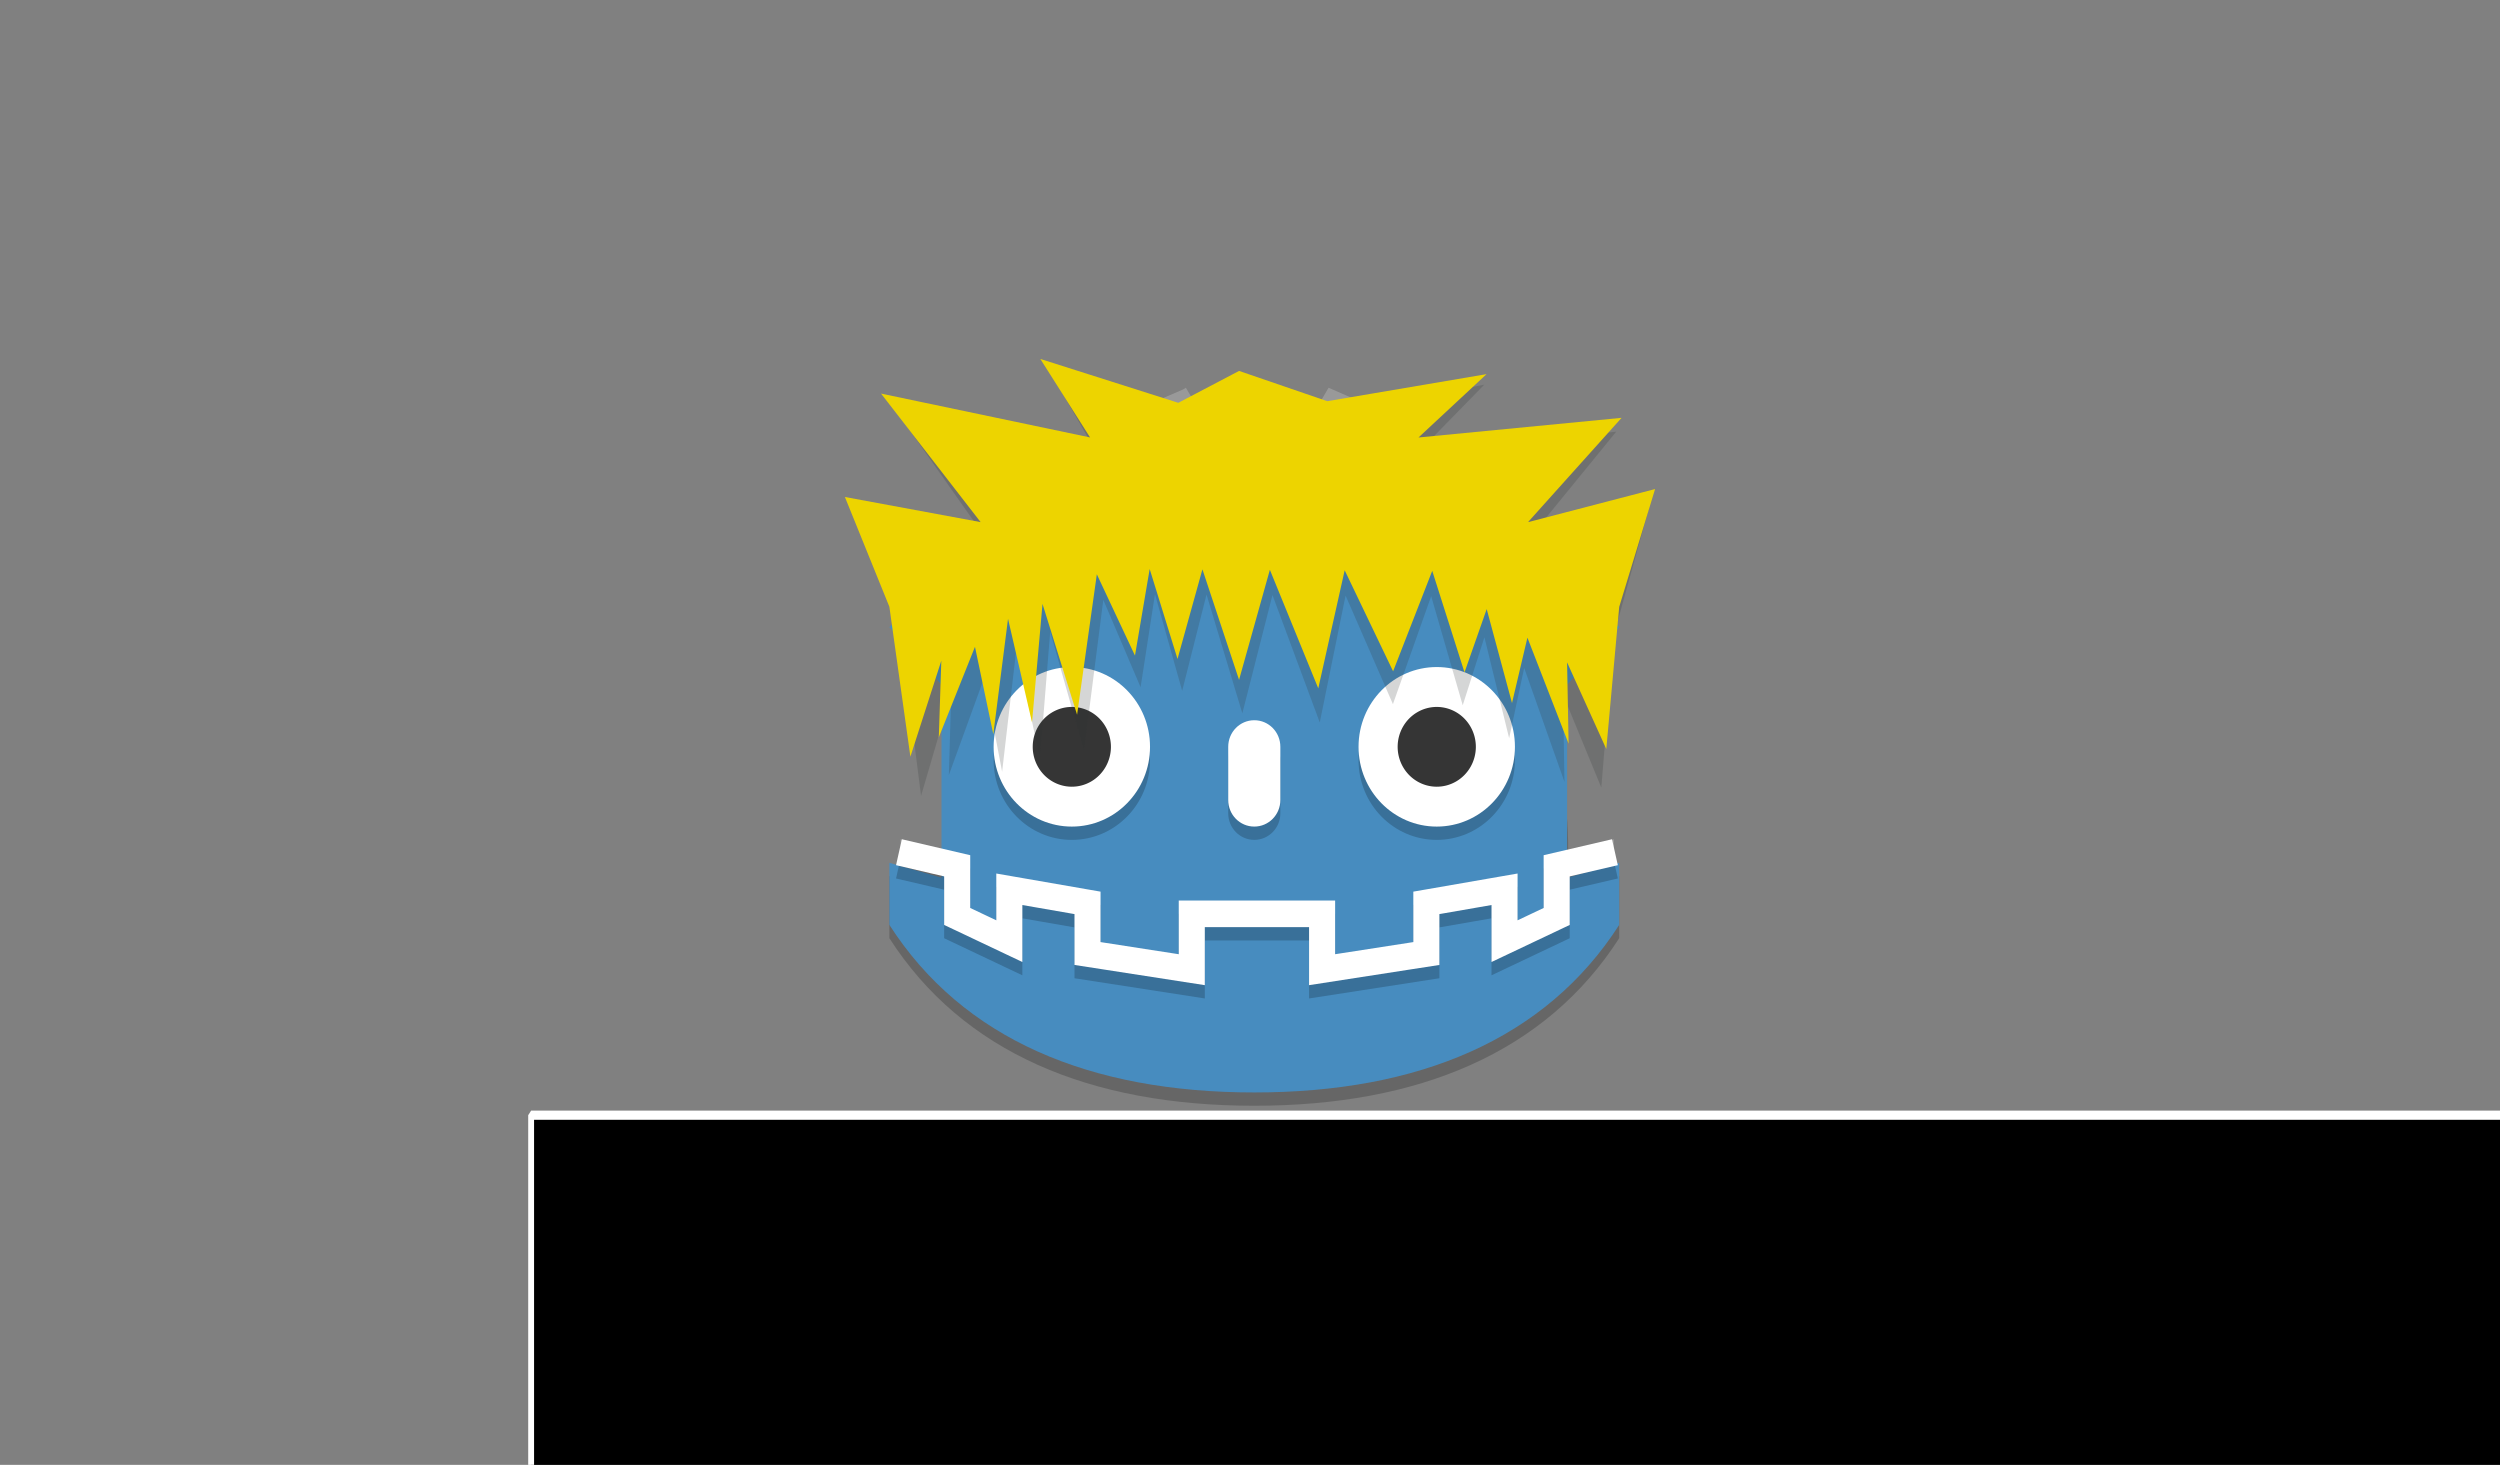 <?xml version="1.0" encoding="UTF-8" standalone="no"?>
<svg
   xmlns:dc="http://purl.org/dc/elements/1.1/"
   xmlns:cc="http://creativecommons.org/ns#"
   xmlns:rdf="http://www.w3.org/1999/02/22-rdf-syntax-ns#"
   xmlns:svg="http://www.w3.org/2000/svg"
   xmlns="http://www.w3.org/2000/svg"
   xmlns:xlink="http://www.w3.org/1999/xlink"
   xmlns:sodipodi="http://sodipodi.sourceforge.net/DTD/sodipodi-0.dtd"
   xmlns:inkscape="http://www.inkscape.org/namespaces/inkscape"
   height="600"
   width="1024"
   version="1"
   id="svg3967"
   sodipodi:docname="splash.svg"
   inkscape:version="0.92.3 (2405546, 2018-03-11)"
   inkscape:export-filename="/home/jeremi360/DevProjects/Godot/Rakugo/graphics/splash.png"
   inkscape:export-xdpi="96"
   inkscape:export-ydpi="96">
  <rect width="100%" height="100%" fill="#808080" stroke="none"/>
  <defs
     id="defs3971">
    <linearGradient
       inkscape:collect="always"
       id="linearGradient1018">
      <stop
         style="stop-color:#478cbf;stop-opacity:1;"
         offset="0"
         id="stop1014" />
      <stop
         style="stop-color:#edd400;stop-opacity:1"
         offset="1"
         id="stop1016" />
    </linearGradient>
    <linearGradient
       inkscape:collect="always"
       xlink:href="#linearGradient1018"
       id="linearGradient41"
       gradientUnits="userSpaceOnUse"
       x1="415.142"
       y1="529.261"
       x2="412.854"
       y2="457.877" />
  </defs>
  <sodipodi:namedview
     pagecolor="#ffffff"
     bordercolor="#666666"
     borderopacity="1"
     objecttolerance="10"
     gridtolerance="10"
     guidetolerance="10"
     inkscape:pageopacity="0"
     inkscape:pageshadow="2"
     inkscape:window-width="1366"
     inkscape:window-height="720"
     id="namedview3969"
     showgrid="false"
     inkscape:snap-global="false"
     inkscape:zoom="0.78545995"
     inkscape:cx="221.51254"
     inkscape:cy="217.8412"
     inkscape:window-x="0"
     inkscape:window-y="48"
     inkscape:window-maximized="1"
     inkscape:current-layer="svg3967"
     inkscape:pagecheckerboard="true" />
  <g
     id="g927"
     transform="matrix(5.218,0,0,5.325,347.985,-2716.669)">
    <path
       sodipodi:nodetypes="cccscccsc"
       inkscape:connector-curvature="0"
       id="path3941"
       d="m 7.216,578.708 -4.092,-1.144 v 4.773 c 5.767,8.807 15.755,12.89 28.645,12.89 12.89,0 22.878,-4.083 28.645,-12.89 v -4.773 l -4.092,1.144 c 1.218,-22.792 -10.199,-2.295 -22.867,-2.226 -12.497,0.068 -26.239,-20.602 -26.239,2.226 z"
       style="opacity:0.2;stroke-width:1.023" />
    <path
       sodipodi:nodetypes="ccccccccccccsccccccccccccc"
       inkscape:connector-curvature="0"
       id="path3943"
       d="m 26.04,541.029 -0.235,0.137 -3.536,1.497 -3.39,1.435 1.432,7.158 -6.593,3.014 -3.432,-3.014 -7.161,7.158 4.092,4.432 v 14.839 l -4.092,-1.144 v 4.773 c 5.767,8.807 15.755,12.89 28.645,12.89 12.89,0 22.878,-4.083 28.645,-12.89 v -4.773 l -4.092,1.144 v -14.839 l 4.092,-4.432 -7.161,-7.158 -3.432,3.014 -6.593,-3.014 1.432,-7.158 -7.161,-3.069 -2.451,4.091 h -6.563 z"
       style="fill:#478cbf;stroke-width:1.023" />
    <path
       inkscape:connector-curvature="0"
       id="path3945"
       d="m 17.446,562.505 c 3.391,0 6.138,2.746 6.138,6.136 0,3.389 -2.747,6.136 -6.138,6.136 -3.391,0 -6.138,-2.746 -6.138,-6.136 0,-3.389 2.747,-6.136 6.138,-6.136 z"
       style="opacity:0.2;stroke-width:1.023" />
    <path
       inkscape:connector-curvature="0"
       id="path3947"
       style="fill:#ffffff;stroke-width:1.023"
       d="m 17.446,561.482 c 3.391,0 6.138,2.746 6.138,6.136 0,3.389 -2.747,6.136 -6.138,6.136 -3.391,0 -6.138,-2.746 -6.138,-6.136 0,-3.389 2.747,-6.136 6.138,-6.136 z" />
    <path
       inkscape:connector-curvature="0"
       id="path3949"
       d="m 20.515,567.618 a 3.069,3.068 0 1 1 -6.138,0 3.069,3.068 0 1 1 6.138,0 z"
       style="fill:#353535;stroke-width:1.023" />
    <path
       inkscape:connector-curvature="0"
       id="path3951"
       d="m 31.769,566.595 c 1.134,0 2.046,0.912 2.046,2.045 v 4.09 c 0,1.133 -0.913,2.045 -2.046,2.045 -1.134,0 -2.046,-0.912 -2.046,-2.045 v -4.09 c 0,-1.133 0.913,-2.045 2.046,-2.045 z"
       style="opacity:0.2;stroke-width:1.023" />
    <path
       inkscape:connector-curvature="0"
       id="path3953"
       style="fill:#ffffff;stroke-width:1.023"
       d="m 31.769,565.573 c 1.134,0 2.046,0.912 2.046,2.045 v 4.09 c 0,1.133 -0.913,2.045 -2.046,2.045 -1.134,0 -2.046,-0.912 -2.046,-2.045 v -4.09 c 0,-1.133 0.913,-2.045 2.046,-2.045 z" />
    <path
       inkscape:connector-curvature="0"
       id="path3955"
       style="opacity:0.2;stroke-width:1.023"
       d="m 46.091,562.505 c 3.391,0 6.138,2.746 6.138,6.136 0,3.389 -2.747,6.136 -6.138,6.136 -3.391,0 -6.138,-2.746 -6.138,-6.136 0,-3.389 2.747,-6.136 6.138,-6.136 z" />
    <path
       inkscape:connector-curvature="0"
       id="path3957"
       d="m 46.091,561.482 c 3.391,0 6.138,2.746 6.138,6.136 0,3.389 -2.747,6.136 -6.138,6.136 -3.391,0 -6.138,-2.746 -6.138,-6.136 0,-3.389 2.747,-6.136 6.138,-6.136 z"
       style="fill:#ffffff;stroke-width:1.023" />
    <path
       inkscape:connector-curvature="0"
       id="path3959"
       d="m 49.161,567.618 a 3.069,3.068 0 1 1 -6.138,0 3.069,3.068 0 1 1 6.138,0 z"
       style="fill:#353535;stroke-width:1.023" />
    <g
       transform="matrix(1.023,0,0,1.023,-0.759,538.523)"
       id="g909">
      <path
         inkscape:connector-curvature="0"
         style="opacity:0.2;fill:none;stroke:#000000;stroke-width:2"
         d="M 59.469,37.365 55,38.387 v 3.809 l -4,1.858 v -3.902 l -6,1.022 v 3.809 l -8,1.216 v -4.2 H 32 M 4.531,37.365 9,38.387 v 3.809 l 4,1.858 v -3.902 l 6,1.022 v 3.809 l 8,1.216 v -4.2 h 5"
         id="path3961" />
      <path
         inkscape:connector-curvature="0"
         d="M 59.469,36.365 55,37.387 v 3.809 l -4,1.858 v -3.902 l -6,1.022 v 3.809 L 37,45.199 v -4.2 H 32 M 4.531,36.365 9,37.387 v 3.809 l 4,1.858 v -3.902 l 6,1.022 v 3.809 l 8,1.216 v -4.2 h 5"
         style="fill:none;stroke:#ffffff;stroke-width:2"
         id="path3963" />
    </g>
    <path
       inkscape:connector-curvature="0"
       id="path3965"
       d="m 26.4,539.998 -0.23,0.135 -6.77,2.867 0.184,0.922 6.586,-2.789 0.23,-0.135 L 28.789,545 h 3.209 3.207 l 2.395,-4.002 6.816,2.924 0.184,-0.922 -7,-3.002 L 35.205,544 H 31.998 28.789 Z M 11,550 4,557 4.48,557.52 11,551 14.355,553.947 20.801,551 l -0.184,-0.916 -6.262,2.863 z m 42,0 -3.355,2.947 -6.262,-2.863 L 43.199,551 49.645,553.947 53,551 59.52,557.52 60,557 Z M 4,574.727 v 1 l 4,1.119 v -1 z m 56,0 -4,1.119 v 1 l 4,-1.119 z"
       style="opacity:0.2;fill:#ffffff" />
    <path
       style="opacity:0.2;fill:#2e3436"
       d="M 19.4,545 3.361,541.373 11,552 0.587,549.922 4,559 l 1.611,12.393 2.373,-7.937 -0.193,6.338 2.776,-7.484 1.407,7.228 1.129,-9.543 1.841,8.561 0.804,-9.794 2.653,9.164 1.516,-11.613 2.927,6.721 1.128,-7.157 2.136,7.436 1.911,-7.407 2.812,9.135 2.365,-9.099 3.713,9.803 2.026,-9.763 3.716,8.352 3.003,-8.305 2.476,8.394 1.703,-5.233 1.941,7.767 1.182,-5.405 3.16,8.765 L 56,563.593 59.009,570.754 60,559 62.753,549.262 53,552 60.182,543.375 44.6,545 49.822,539.762 37.6,541.999 l -6.768,-2.502 -4.662,2.636 -10.587,-3.626 z"
       id="path25096"
       inkscape:connector-curvature="0"
       sodipodi:nodetypes="ccccccccccccccccccccccccccccccccccccccccccc" />
    <path
       sodipodi:nodetypes="ccccccccccccccccccccccccccccccccccccccccccc"
       inkscape:connector-curvature="0"
       id="rect24279"
       d="m 18.879,543.821 -16.408,-3.374 7.815,9.887 -10.653,-1.933 3.492,8.446 1.649,11.531 2.428,-7.385 -0.198,5.896 2.84,-6.963 1.439,6.725 1.155,-8.879 1.884,7.965 0.823,-9.112 2.714,8.526 1.551,-10.805 2.994,6.253 1.154,-6.659 2.185,6.918 1.955,-6.892 2.876,8.499 2.419,-8.465 3.799,9.121 2.073,-9.083 3.801,7.77 3.072,-7.727 2.533,7.81 1.742,-4.869 1.986,7.227 1.21,-5.028 3.233,8.155 -0.119,-6.254 3.078,6.663 1.014,-10.936 2.816,-9.06 -9.978,2.547 7.348,-8.025 -15.942,1.512 5.343,-4.873 -12.504,2.081 -6.924,-2.328 -4.769,2.453 -10.831,-3.374 z"
       style="fill:#edd400;stroke-width:0.976" />
  </g>
  <flowRoot
     xml:space="preserve"
     id="flowRoot948"
     style="font-style:normal;font-weight:normal;font-size:40px;line-height:1.25;font-family:sans-serif;letter-spacing:0px;word-spacing:0px;fill:#000000;fill-opacity:1;stroke:#ffffff;stroke-width:1.439;stroke-linecap:round;stroke-linejoin:bevel;stroke-miterlimit:4;stroke-dasharray:none;stroke-opacity:1;paint-order:markers stroke fill"
     transform="matrix(1.669,0,0,2.604,-228.668,-764.146)"><flowRegion
       id="flowRegion950"
       style="fill:#000000;fill-opacity:1;stroke:#ffffff;stroke-width:1.439;stroke-linecap:round;stroke-linejoin:bevel;stroke-miterlimit:4;stroke-dasharray:none;stroke-opacity:1;paint-order:markers stroke fill"><rect
         id="rect952"
         width="621.292"
         height="72.569"
         x="267.359"
         y="468.867"
         style="fill:#000000;fill-opacity:1;stroke:#ffffff;stroke-width:1.439;stroke-linecap:round;stroke-linejoin:bevel;stroke-miterlimit:4;stroke-dasharray:none;stroke-opacity:1;paint-order:markers stroke fill" /></flowRegion><flowPara
       id="flowPara954"
       style="font-style:normal;font-variant:normal;font-weight:normal;font-stretch:normal;font-family:Ubuntu;-inkscape-font-specification:Ubuntu;fill:#000000;fill-opacity:1;stroke:#ffffff;stroke-width:1.439;stroke-linecap:round;stroke-linejoin:bevel;stroke-miterlimit:4;stroke-dasharray:none;stroke-opacity:1;paint-order:markers stroke fill">Rakugo Framework</flowPara><flowPara
       id="flowPara956"
       style="font-style:normal;font-variant:normal;font-weight:normal;font-stretch:normal;font-family:Ubuntu;-inkscape-font-specification:Ubuntu;fill:#000000;fill-opacity:1;stroke:#ffffff;stroke-width:1.439;stroke-linecap:round;stroke-linejoin:bevel;stroke-miterlimit:4;stroke-dasharray:none;stroke-opacity:1;paint-order:markers stroke fill" /></flowRoot></svg>
